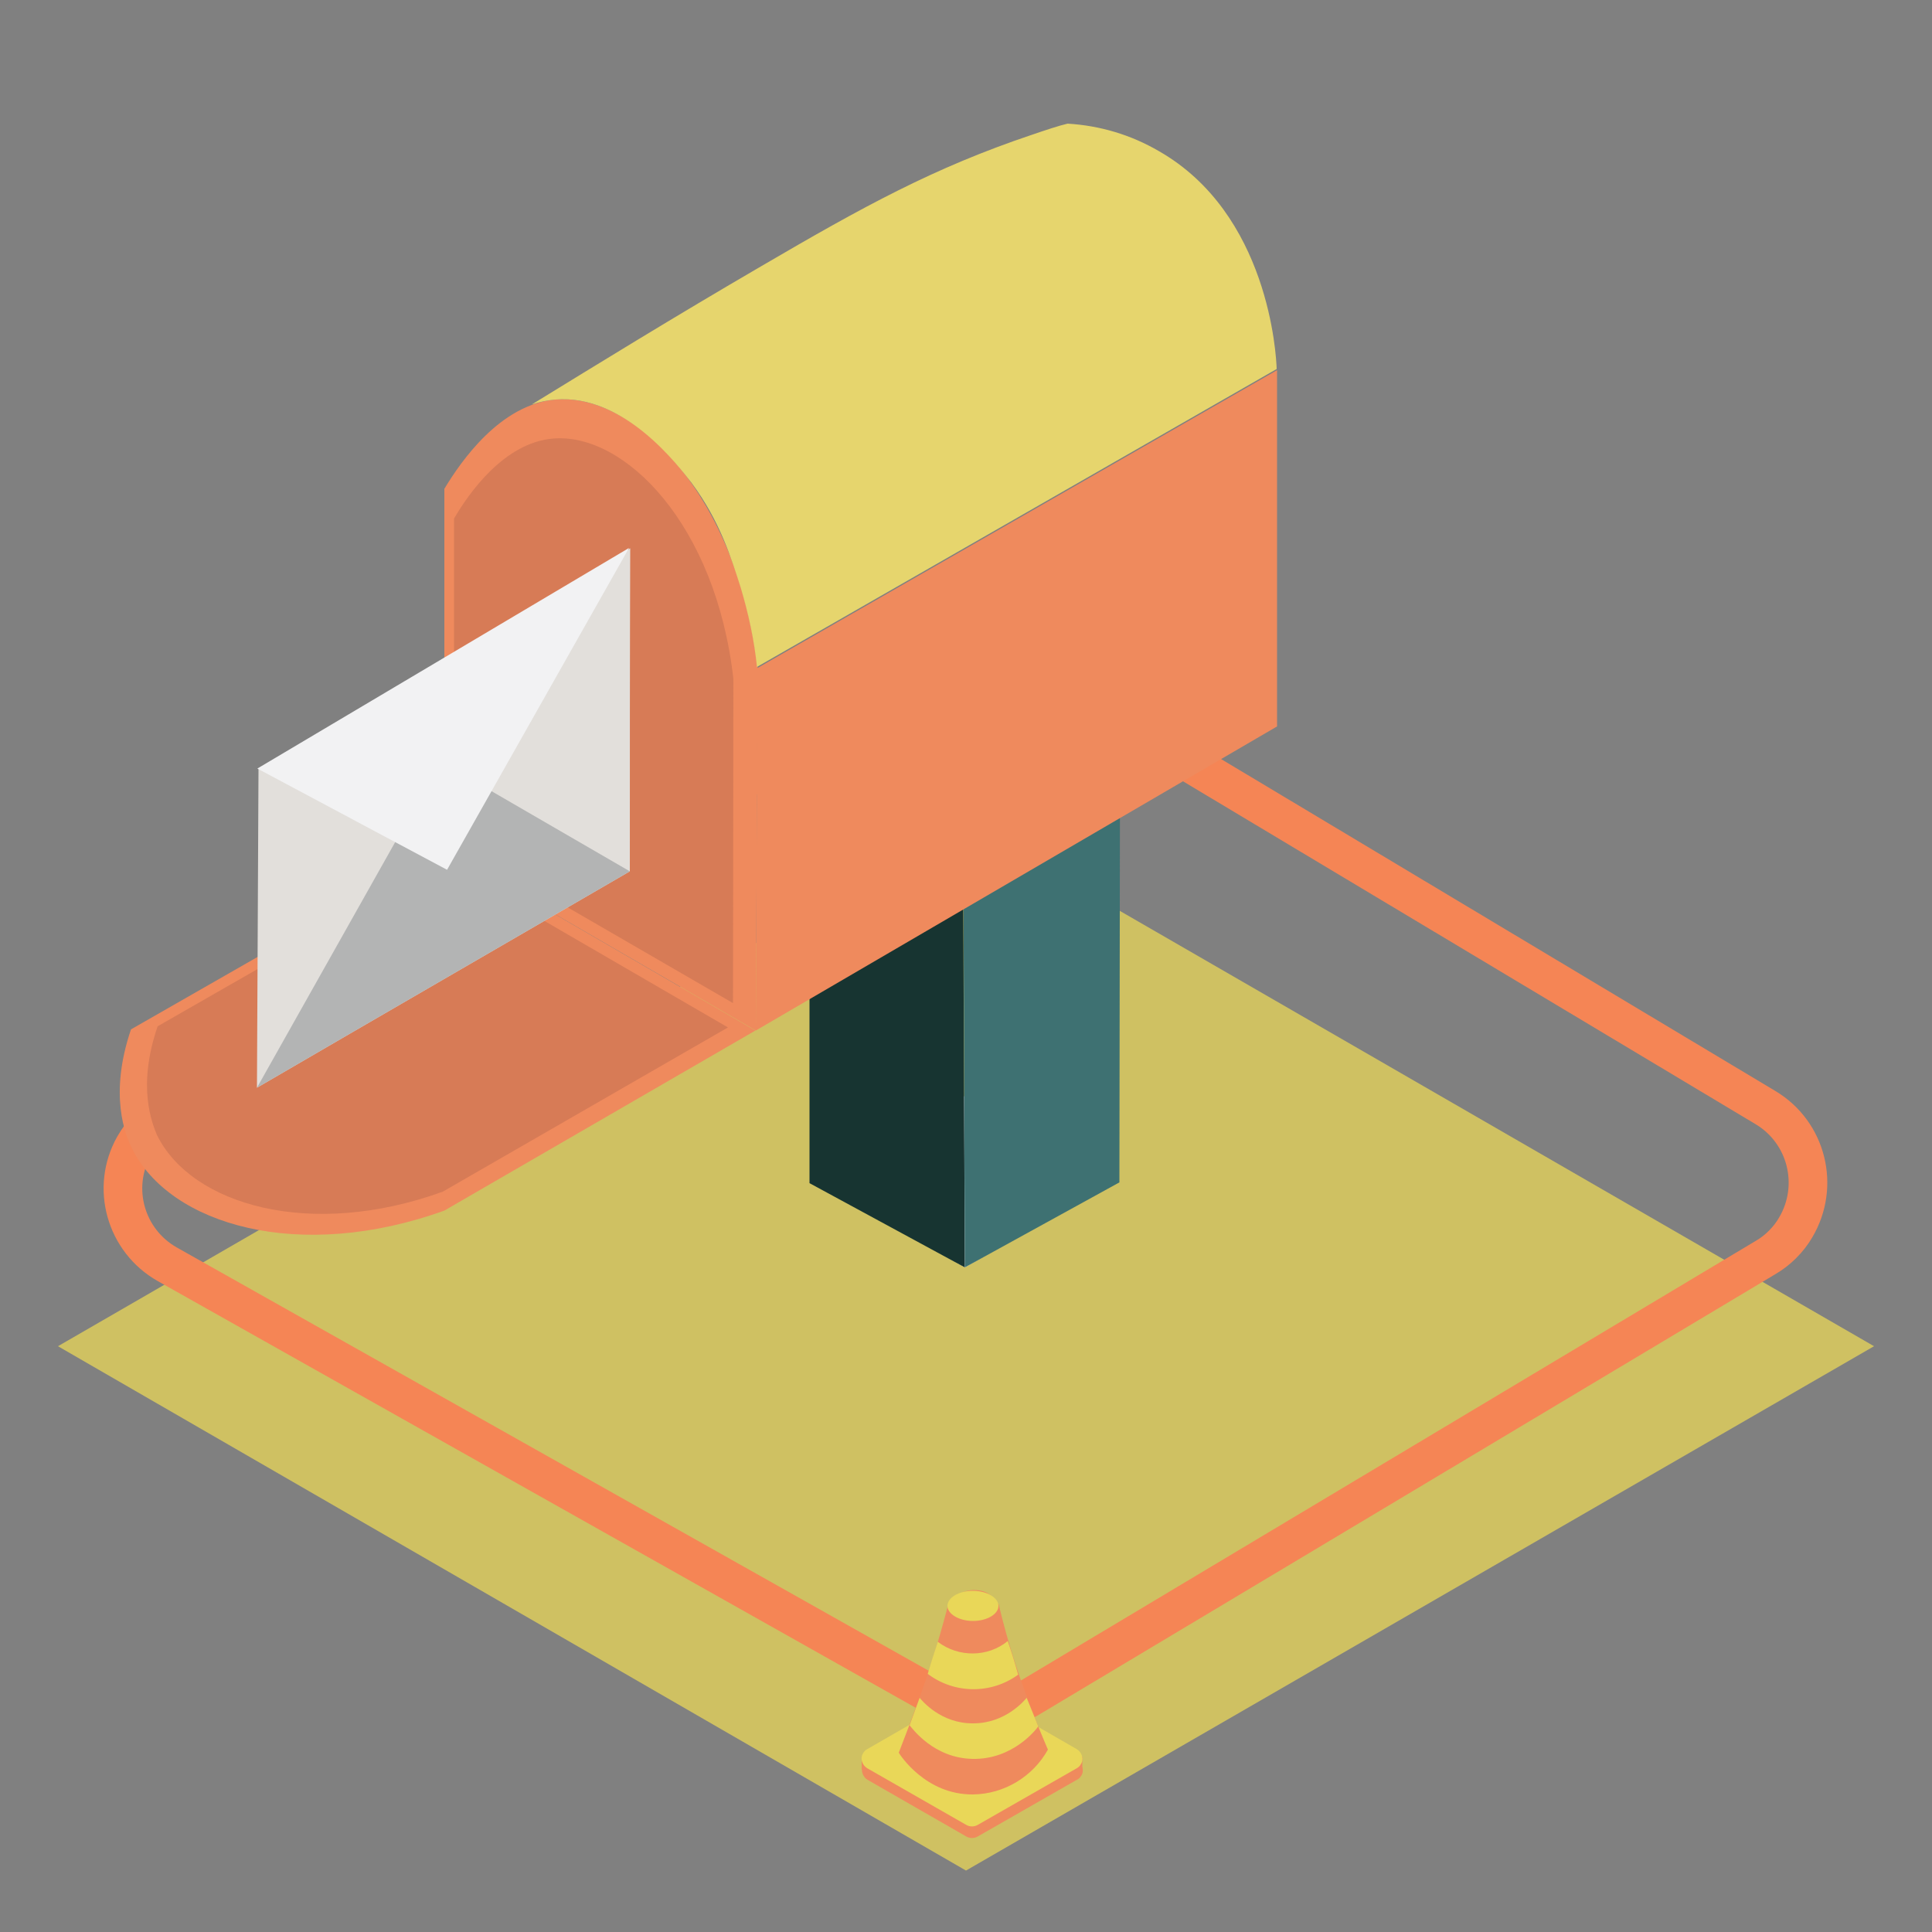 <?xml version="1.0" encoding="utf-8"?>
<!-- Generator: Adobe Illustrator 24.3.0, SVG Export Plug-In . SVG Version: 6.00 Build 0)  -->
<svg version="1.1" id="Layer_1" xmlns="http://www.w3.org/2000/svg" xmlns:xlink="http://www.w3.org/1999/xlink" x="0px" y="0px"
	 viewBox="0 0 500 500" style="enable-background:new 0 0 500 500;" xml:space="preserve">
<rect x="0" y="0" width="500" height="500" fill="#808080" stroke="none"/>
<path style="opacity:0.75;fill:#E9D758;enable-background:new    ;" d="M250,484.1l-235-135.7l234.9-135.7L485,348.4L250,484.1z"/>
<path style="fill:none;stroke:#F58555;stroke-width:10;stroke-miterlimit:10;" d="M243.5,439.9L43.3,327.2
	c-10.8-6.1-14.7-19.8-8.6-30.6c2-3.5,4.8-6.4,8.3-8.4l200.4-115.9c7.2-4,15.8-4,22.9,0.2l190.7,114.2c10.6,6.4,14.1,20.2,7.7,31
	c-1.8,3.1-4.6,5.9-7.7,7.7L266.1,439.6C259.1,443.8,250.5,443.8,243.5,439.9z"/>

<g id="pylon">
	<path style="fill:#EF8A5D;" d="M278.7,460.6L253,475.3c-0.9,0.5-2,0.5-2.9,0l-25.6-14.7c-1.3-0.8-1.9-2.6-1-3.9
		c0.2-0.4,0.6-0.8,1-1l25.7-14.8c0.9-0.5,2-0.5,2.9,0l25.7,14.8c1.3,0.8,1.9,2.6,1,3.9C279.5,460,279.2,460.4,278.7,460.6z"/>
	<path style="fill:#EF8A5D;" d="M230.4,454.6H223v3.4h7.4V454.6z"/>
	<path style="fill:#EF8A5D;" d="M280.1,454.6h-7.4v3.4h7.4V454.6z"/>
	<path style="fill:#E9D758;" d="M278.7,457.6L253,472.3c-0.9,0.5-2,0.5-2.9,0l-25.7-14.7c-1.3-0.8-1.9-2.6-1-3.9
		c0.2-0.4,0.6-0.8,1-1l25.7-14.8c0.9-0.5,2-0.5,2.9,0l25.7,14.8c1.3,0.8,1.9,2.6,1,3.9C279.5,457,279.2,457.3,278.7,457.6z"/>
	<path style="fill:#EF8A5D;" d="M271.2,452.8c-3.9,7-11.3,11.5-19.4,11.6c-12.3,0.1-18.9-10.3-19.2-10.8c0,0,3.1-8,5.4-14.3
		c4.4-12.1,7.3-23.7,7.3-23.7s1.1-1.7,2.2-2.5c1.9-1.6,4.2-1.6,4.6-1.6c0.5,0,2.6,0,4.2,1.3c1,0.8,2.2,2.5,2.2,2.5
		s2.6,11.7,7.3,23.9C267.9,445.2,271.2,452.8,271.2,452.8z"/>
	<path style="fill:#E9D758;" d="M268.7,446.8c-0.5,0.7-6.5,8.6-17,8.4c-10.1-0.2-15.6-7.9-16.3-8.7l2.6-7.1
		c0.6,0.7,5.5,6.7,13.9,6.6c8.3,0,13.2-5.9,13.8-6.6C266.7,441.8,267.7,444.3,268.7,446.8z"/>
	<path style="fill:#E9D758;" d="M263.5,433.4c-7,5.1-16.5,5-23.4-0.2c0.8-2.8,1.7-5.5,2.6-8.3c5.4,4.1,13,4,18.1-0.2
		C261.8,427.6,262.7,430.5,263.5,433.4z"/>
	<path style="fill:#E9D758;" d="M251.8,419.5c3.7,0,6.6-1.8,6.6-3.9s-3-3.9-6.6-3.9c-3.7,0-6.6,1.8-6.6,3.9S248.2,419.5,251.8,419.5
		z"/>
</g>

<g>
	<g id="ELEMENTS">
		<path style="fill:#FFFFFF;" d="M249.7,283.6l-38.4,22.2l38.4,22.2l38.4-22.2L249.7,283.6z"/>
		<path style="fill:#173431;" d="M249.7,328l-40.2-21.8c0-31.1,0-62.2,0-93.1l39.6-23.5L249.7,328z"/>
		<path style="fill:#3E7172;" d="M289.7,306l-40,22l-0.5-138.5l40.7-23.5L289.7,306z"/>
		<path style="fill:#EF8A5D;" d="M195.6,266.7L330.5,188V95.8l-134.5,77.1L195.6,266.7z"/>
		<path style="fill:#EF8A5D;" d="M33.9,266.4L115,220l80.5,46.7L115,313.3c-37.5,13.5-71.1,3.8-80.9-16.2
			C32.5,293.8,28.1,283.5,33.9,266.4z"/>
		<path style="fill:#D77B56;" d="M40.8,265.6l74-42.4l73.6,42.7l-73.8,42.5c-34.2,12.4-65.1,3.5-74-14.7
			C39.4,290.7,35.4,281.3,40.8,265.6z"/>
		<path style="fill:#EF8A5D;" d="M195.6,266.7L115,220c0-31.1,0-62.4,0-93.5c4.4-7.3,14.5-21.8,28.7-23.1
			c20.7-1.8,47.1,24.9,52.4,69.5L195.6,266.7z"/>
		<path style="fill:#D77B56;" d="M189.7,259.6l-72.2-41.8c0-27.8,0-55.8,0-83.6c3.8-6.5,12.9-19.6,25.6-20.7
			c18.5-1.6,42.2,22.2,46.7,62.2L189.7,259.6z"/>
		<path style="fill:#E6D56D;" d="M137.6,104.7C154.7,94.2,174.5,82,197,68.9c26.5-15.5,44.7-25.5,70-34c3.8-1.3,7.1-2.4,9.3-2.9
			c8.4,0.5,16.4,2.9,23.6,7.1c28.4,16.2,30.4,52.7,30.5,56.4l-134.5,77.1c-0.7-6.9-2.2-13.8-4.2-20.5c-2.4-7.5-5.3-17.1-12.7-27.1
			c-3.5-4.5-17.5-23.1-35.3-21.6C141.6,103.6,139.6,104,137.6,104.7z"/>
		<path style="fill:#E2DFDB;" d="M163,225.5c-32.2,18.7-64.4,37.3-96.5,56l0.4-82.5l96.2-57.1C163,169.8,163,197.6,163,225.5z"/>
		<path style="fill:#B3B4B4;" d="M163,225.5c-32.2,18.7-64.4,37.3-96.5,56l47.5-84.4L163,225.5z"/>
		<path style="fill:#F2F2F3;" d="M115.7,225.1L115.7,225.1l-49.1-26.2l96.2-57.1L115.7,225.1z"/>
	</g>
</g>
</svg>
